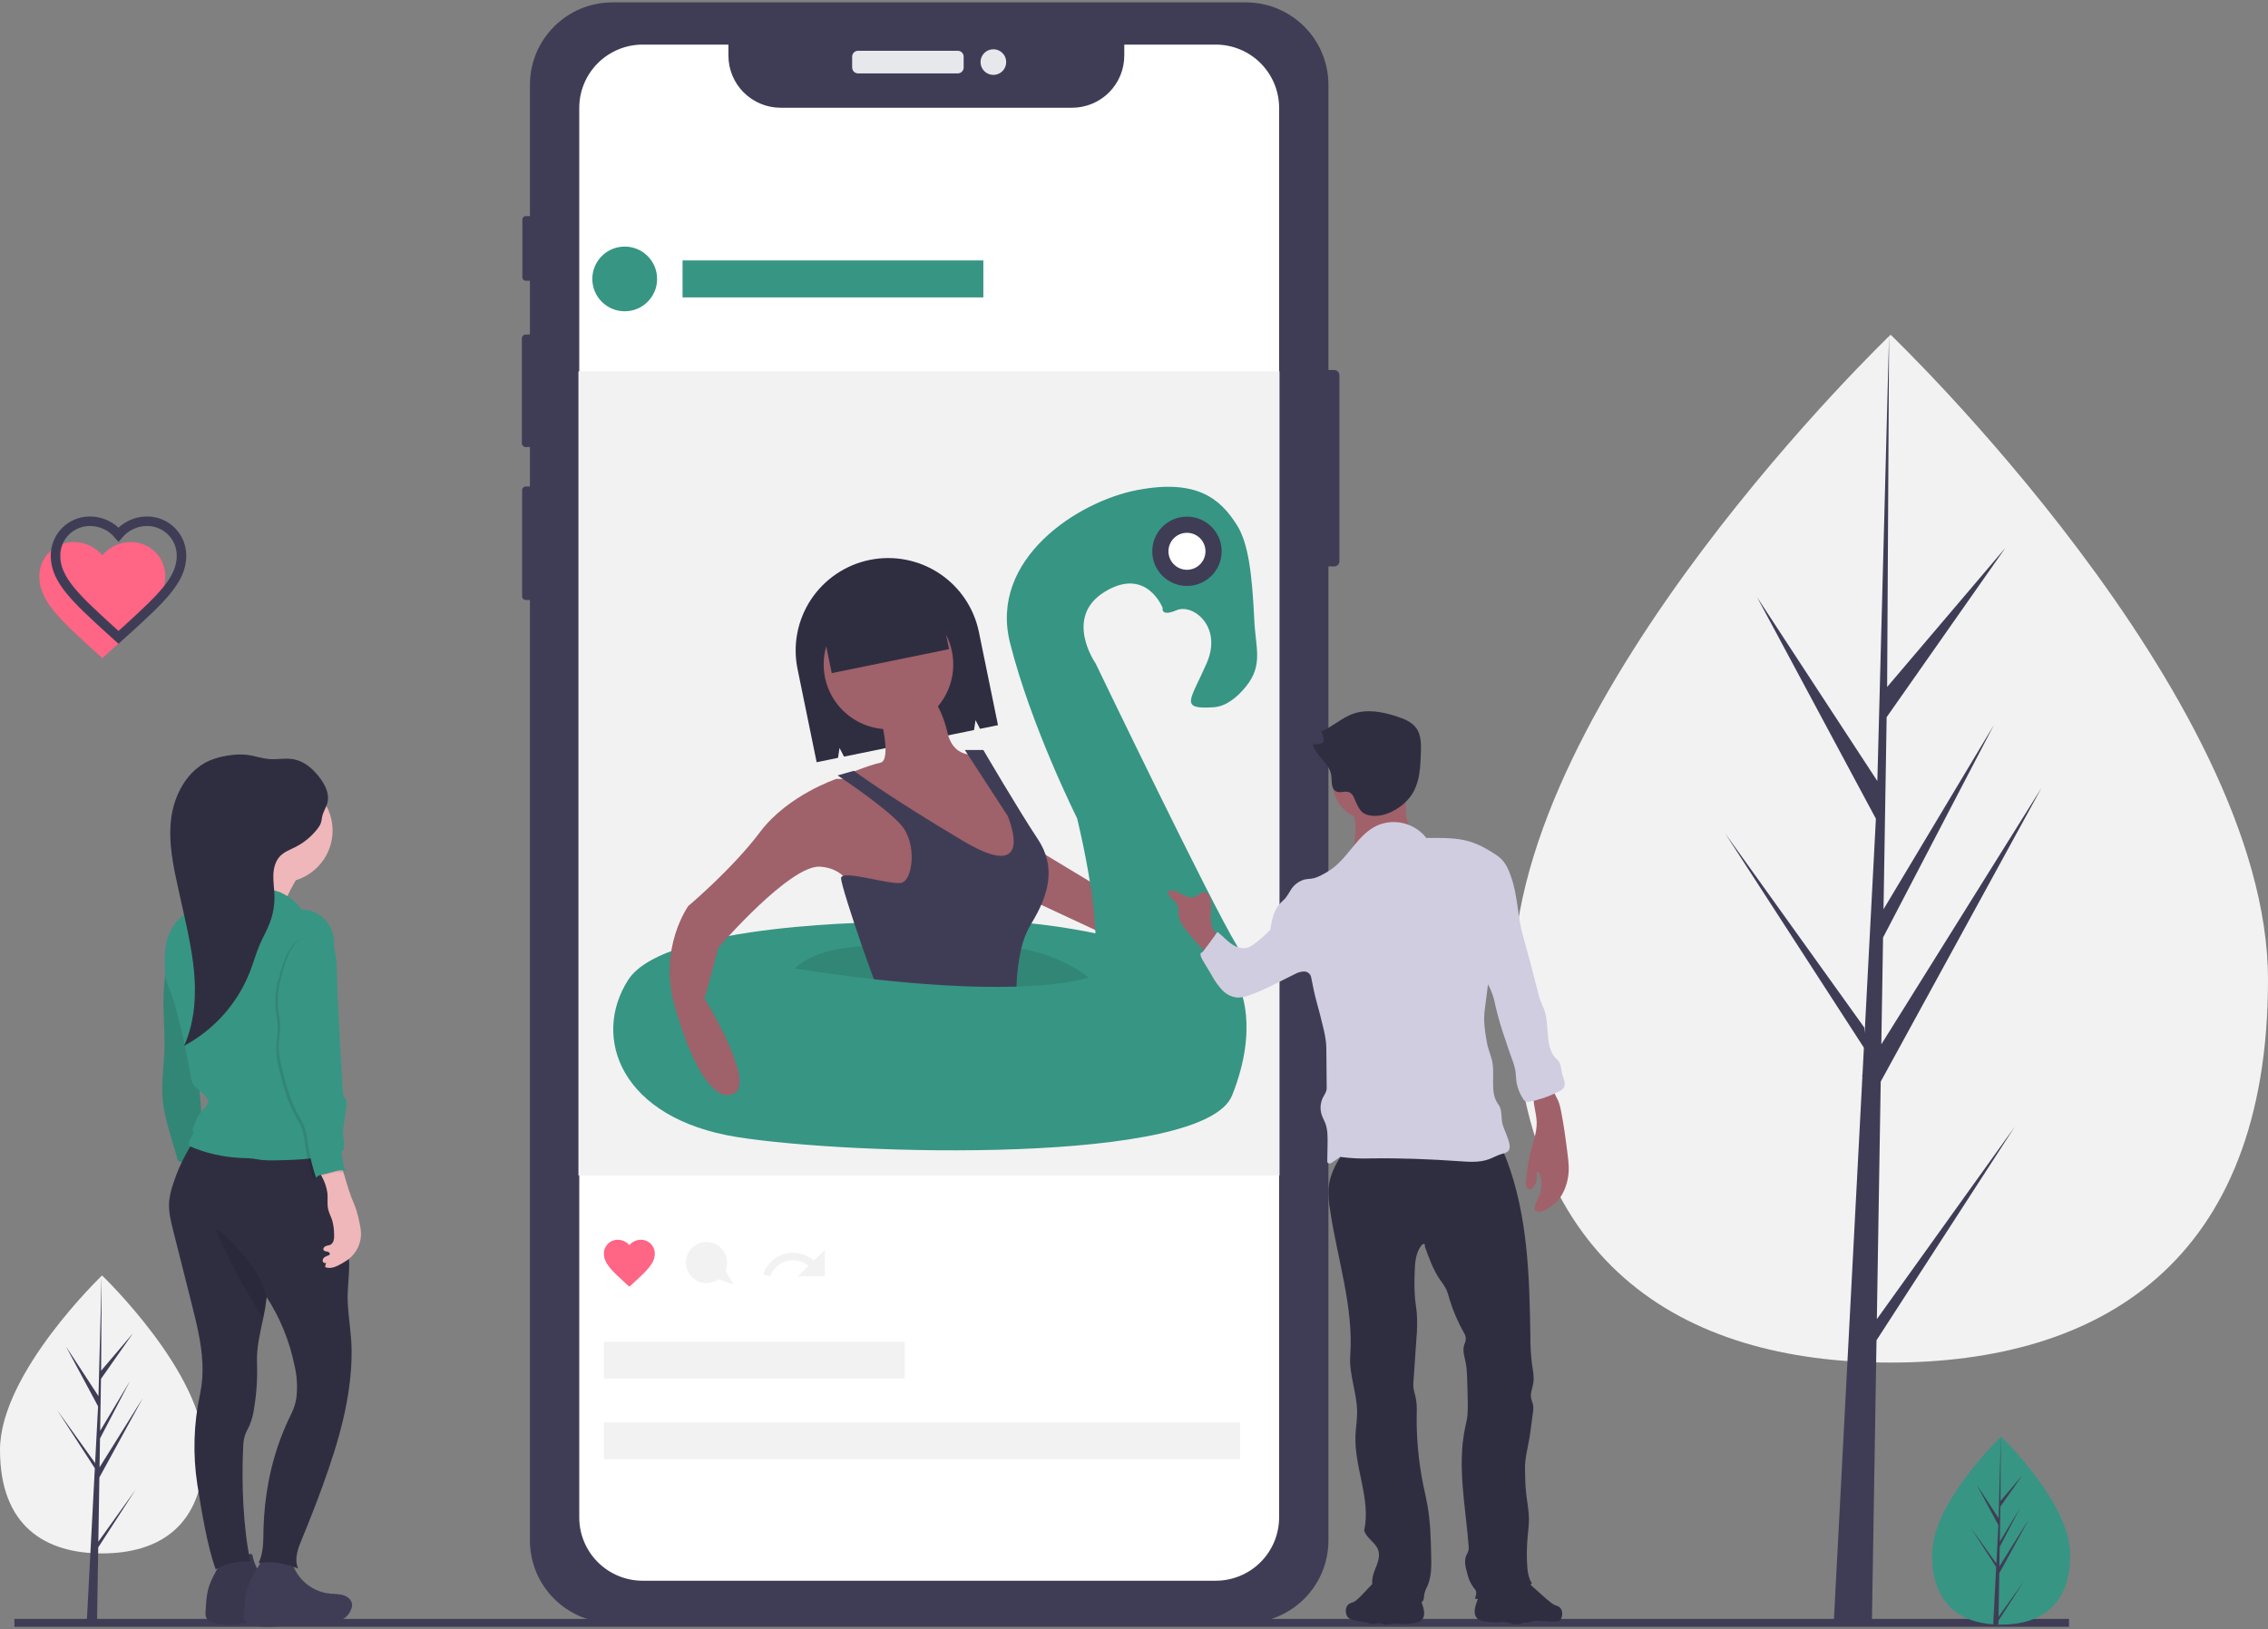 <svg width="476" height="342" viewBox="0 0 476 342" fill="none" xmlns="http://www.w3.org/2000/svg">
<rect x="0" y="0" width="476" height="342" fill="#808080" stroke="none"/>
<g clip-path="url(#clip0)">
<path d="M476 205.643C476 265.224 440.538 286.028 396.793 286.028C353.049 286.028 317.587 265.224 317.587 205.643C317.587 146.062 396.793 70.266 396.793 70.266C396.793 70.266 476 146.062 476 205.643Z" fill="#F2F2F2"/>
<path d="M393.908 276.914L394.719 227.05L428.479 165.361L394.847 219.228L395.211 196.807L418.478 152.176L395.307 190.873V190.874L395.963 150.548L420.878 115.016L396.066 144.208L396.476 70.266L393.901 168.151L394.113 164.113L368.782 125.386L393.706 171.865L391.346 216.901L391.276 215.706L362.073 174.95L391.187 219.928L390.892 225.56L390.839 225.645L390.864 226.108L384.876 340.368H392.876L393.836 281.35L422.879 236.482L393.908 276.914Z" fill="#3F3D56"/>
<path d="M42.839 304.352C42.839 320.464 33.249 326.089 21.419 326.089C9.59 326.089 0 320.464 0 304.352C0 288.24 21.419 267.742 21.419 267.742C21.419 267.742 42.839 288.239 42.839 304.352Z" fill="#F2F2F2"/>
<path d="M20.639 323.625L20.858 310.141L29.988 293.458L20.893 308.025L20.991 301.962L27.283 289.892L21.018 300.358L21.195 289.453L27.933 279.844L21.223 287.738L21.334 267.743L20.637 294.213L20.694 293.121L13.844 282.648L20.584 295.217L19.946 307.396L19.927 307.073L12.03 296.051L19.903 308.215L19.823 309.738L19.809 309.76L19.816 309.886L18.196 340.784H20.36L20.619 324.824L28.474 312.691L20.639 323.625Z" fill="#3F3D56"/>
<path d="M3.019 340.84H434.238" stroke="#3F3D56" stroke-width="2" stroke-miterlimit="10"/>
<path d="M434.468 326.343C434.468 337.241 427.982 341.046 419.98 341.046C419.795 341.046 419.61 341.044 419.425 341.04C419.054 341.032 418.687 341.015 418.324 340.99C411.103 340.479 405.493 336.478 405.493 326.343C405.493 315.854 418.912 302.619 419.92 301.64L419.922 301.638C419.961 301.6 419.98 301.581 419.98 301.581C419.98 301.581 434.468 315.445 434.468 326.343Z" fill="#379583"/>
<path d="M419.452 339.379L424.751 331.984L419.439 340.191L419.425 341.04C419.054 341.032 418.687 341.015 418.324 340.99L418.895 330.087L418.891 330.002L418.901 329.986L418.954 328.956L413.629 320.729L418.971 328.184L418.984 328.403L419.415 320.165L414.856 311.663L419.471 318.719L419.92 301.64L419.922 301.581V301.638L419.847 315.106L424.386 309.766L419.828 316.266L419.708 323.642L423.946 316.563L419.691 324.727L419.623 328.828L425.776 318.975L419.601 330.258L419.452 339.379Z" fill="#3F3D56"/>
<path d="M279.998 77.67H277.216C276.602 77.67 276.104 78.168 276.104 78.781V117.796C276.104 118.41 276.602 118.907 277.216 118.907H279.998C280.613 118.907 281.111 118.41 281.111 117.796V78.781C281.111 78.168 280.613 77.67 279.998 77.67Z" fill="#3F3D56"/>
<path d="M111.71 45.364H110.36C109.956 45.364 109.63 45.69 109.63 46.093V58.21C109.63 58.613 109.956 58.94 110.36 58.94H111.71C112.113 58.94 112.44 58.613 112.44 58.21V46.093C112.44 45.69 112.113 45.364 111.71 45.364Z" fill="#3F3D56"/>
<path d="M111.872 70.219H110.35C109.896 70.219 109.527 70.587 109.527 71.04V93.026C109.527 93.48 109.896 93.848 110.35 93.848H111.872C112.327 93.848 112.695 93.48 112.695 93.026V71.04C112.695 70.587 112.327 70.219 111.872 70.219Z" fill="#3F3D56"/>
<path d="M111.81 102.116H110.362C109.929 102.116 109.578 102.466 109.578 102.898V125.168C109.578 125.6 109.929 125.95 110.362 125.95H111.81C112.243 125.95 112.593 125.6 112.593 125.168V102.898C112.593 102.466 112.243 102.116 111.81 102.116Z" fill="#3F3D56"/>
<path d="M261.473 0.5H128.554C118.982 0.5 111.221 8.251 111.221 17.813V323.376C111.221 332.937 118.982 340.688 128.554 340.688H261.473C271.046 340.688 278.806 332.937 278.806 323.376V17.813C278.806 8.251 271.046 0.5 261.473 0.5Z" fill="#3F3D56"/>
<path d="M201.016 10.659H180.082C179.401 10.659 178.848 11.211 178.848 11.892V14.172C178.848 14.853 179.401 15.405 180.082 15.405H201.016C201.698 15.405 202.25 14.853 202.25 14.172V11.892C202.25 11.211 201.698 10.659 201.016 10.659Z" fill="#E6E8EC"/>
<path d="M208.484 15.724C209.973 15.724 211.18 14.519 211.18 13.032C211.18 11.545 209.973 10.34 208.484 10.34C206.996 10.34 205.789 11.545 205.789 13.032C205.789 14.519 206.996 15.724 208.484 15.724Z" fill="#E6E8EC"/>
<path d="M268.457 22.656V318.535C268.457 322.06 267.054 325.441 264.558 327.933C262.061 330.426 258.676 331.826 255.147 331.825H134.881C131.352 331.826 127.967 330.426 125.47 327.933C122.974 325.441 121.572 322.06 121.571 318.535V22.656C121.571 20.91 121.915 19.181 122.584 17.568C123.253 15.955 124.233 14.49 125.469 13.255C126.705 12.021 128.173 11.041 129.787 10.373C131.402 9.705 133.133 9.361 134.881 9.362H152.878V11.67C152.879 14.573 154.034 17.357 156.089 19.41C158.144 21.463 160.932 22.617 163.838 22.617H225C227.907 22.617 230.695 21.464 232.75 19.411C234.806 17.358 235.96 14.574 235.96 11.67V9.362H255.147C256.895 9.361 258.626 9.705 260.241 10.373C261.856 11.041 263.323 12.021 264.559 13.255C265.795 14.49 266.776 15.955 267.444 17.568C268.113 19.181 268.457 20.91 268.457 22.656Z" fill="white"/>
<path d="M268.54 77.953H121.401V246.744H268.54V77.953Z" fill="#F2F2F2"/>
<path d="M132.084 270.1L131.31 269.402C128.559 266.88 126.743 265.242 126.743 263.203C126.736 262.815 126.807 262.429 126.952 262.069C127.097 261.709 127.313 261.382 127.587 261.106C127.861 260.831 128.187 260.613 128.547 260.466C128.906 260.319 129.292 260.246 129.681 260.25C130.139 260.253 130.592 260.355 131.007 260.55C131.422 260.744 131.789 261.027 132.084 261.378C132.379 261.027 132.747 260.744 133.162 260.55C133.577 260.355 134.029 260.253 134.488 260.25C134.877 260.246 135.262 260.319 135.622 260.466C135.981 260.613 136.308 260.831 136.582 261.106C136.856 261.382 137.072 261.709 137.217 262.069C137.362 262.429 137.433 262.815 137.426 263.203C137.426 265.242 135.61 266.88 132.859 269.402L132.084 270.1Z" fill="#FF6584"/>
<path d="M160.168 267.52L161.666 267.947C161.933 267.172 162.385 266.475 162.983 265.914C163.581 265.353 164.306 264.946 165.097 264.728C165.887 264.51 166.719 264.487 167.521 264.662C168.322 264.837 169.068 265.205 169.696 265.732L167.409 267.947H173.118V262.404L170.817 264.607C169.995 263.886 169.006 263.38 167.94 263.135C166.874 262.89 165.763 262.913 164.708 263.201C163.653 263.49 162.686 264.036 161.894 264.789C161.101 265.543 160.509 266.481 160.168 267.52L160.168 267.52Z" fill="#F2F2F2"/>
<path d="M131.113 65.342C134.868 65.342 137.911 62.302 137.911 58.552C137.911 54.802 134.868 51.761 131.113 51.761C127.358 51.761 124.315 54.802 124.315 58.552C124.315 62.302 127.358 65.342 131.113 65.342Z" fill="#379583"/>
<path d="M206.382 54.672H143.253V62.432H206.382V54.672Z" fill="#379583"/>
<path d="M189.871 281.666H126.743V289.427H189.871V281.666Z" fill="#F2F2F2"/>
<path d="M260.284 298.584H126.743V306.345H260.284V298.584Z" fill="#F2F2F2"/>
<path d="M153.936 269.609L152.264 266.685C152.664 265.726 152.703 264.654 152.376 263.668C152.048 262.682 151.374 261.847 150.479 261.317C149.584 260.787 148.528 260.597 147.504 260.783C146.48 260.969 145.558 261.518 144.907 262.329C144.256 263.14 143.921 264.158 143.961 265.197C144.002 266.235 144.417 267.224 145.13 267.981C145.843 268.739 146.805 269.213 147.84 269.319C148.875 269.424 149.914 269.152 150.764 268.553L153.936 269.609Z" fill="#F2F2F2"/>
<path d="M182.521 117.539H182.521C180.022 118.05 177.648 119.048 175.535 120.475C173.422 121.902 171.611 123.731 170.205 125.857C168.8 127.983 167.827 130.365 167.343 132.867C166.859 135.368 166.874 137.94 167.385 140.436L171.394 160.003L175.882 159.085L176.199 157.012L177.139 158.829L204.427 153.251L204.744 151.177L205.684 152.994L209.454 152.224L205.445 132.657C204.933 130.161 203.935 127.79 202.506 125.679C201.077 123.569 199.246 121.76 197.117 120.356C194.989 118.952 192.604 117.981 190.1 117.498C187.595 117.014 185.02 117.029 182.521 117.539Z" fill="#2F2E41"/>
<path d="M216.337 177.569L239.646 191.635L236.732 198.425L214.88 188.24L216.337 177.569Z" fill="#9F616A"/>
<path d="M186.715 193.575C186.715 193.575 139.611 193.575 131.841 205.701C124.072 217.827 130.385 234.803 154.665 238.683C178.945 242.563 252.758 244.503 258.585 229.952C264.412 215.401 260.042 207.156 260.042 207.156C260.042 207.156 234.79 189.695 186.715 193.575Z" fill="#379583"/>
<path d="M228.477 205.216L254.214 214.916C254.214 214.916 264.898 207.156 259.556 198.425C254.214 189.695 229.934 139.251 229.934 139.251C229.934 139.251 223.136 129.551 231.876 124.216C240.617 118.88 244.017 127.611 244.017 127.611C244.017 127.611 243.531 129.551 246.93 128.096C250.33 126.641 256.642 131.491 253.243 139.251C249.844 147.012 247.416 148.952 254.7 148.467C257.33 148.292 259.644 146.409 261.527 144.075C265.136 139.6 263.525 135.997 263.252 130.257C262.784 120.426 262.019 114.016 259.556 110.15C256.157 104.814 251.301 100.449 238.675 102.874C226.049 105.299 207.596 117.425 211.967 134.886C216.337 152.347 226.049 171.749 226.049 171.749C226.049 171.749 232.848 198.91 228.477 205.216Z" fill="#379583"/>
<path opacity="0.1" d="M228.477 205.216C224.282 206.37 219.013 206.933 213.341 207.107C203.444 207.413 192.304 206.54 183.408 205.55C173.798 204.479 166.805 203.276 166.805 203.276C170.054 200.249 175.046 199.051 180.912 198.614C188.196 198.071 196.83 198.692 205.168 198.425C208.242 198.318 211.318 198.549 214.341 199.114C223.539 200.865 228.477 205.216 228.477 205.216Z" fill="black"/>
<path d="M186.472 153.075C193.982 153.075 200.069 146.995 200.069 139.494C200.069 131.993 193.982 125.913 186.472 125.913C178.963 125.913 172.875 131.993 172.875 139.494C172.875 146.995 178.963 153.075 186.472 153.075Z" fill="#9F616A"/>
<path d="M184.773 150.407C184.773 150.407 187.201 159.623 184.773 160.108C182.345 160.593 176.517 163.018 176.517 163.018L183.801 165.928L197.398 178.539L209.053 184.359L214.88 182.419V171.749L206.139 158.168C206.139 158.168 200.312 160.108 198.855 153.802C197.398 147.497 194.485 145.072 194.485 145.072L184.773 150.407Z" fill="#9F616A"/>
<path d="M181.373 163.503H175.546C175.546 163.503 165.348 166.898 159.521 174.659C153.694 182.419 144.467 190.18 144.467 190.18C144.467 190.18 138.154 198.91 141.554 211.036C144.953 223.162 149.809 231.892 154.179 229.467C158.55 227.042 147.866 209.581 147.866 209.581L150.78 198.91C150.78 198.91 165.834 181.449 172.147 181.934C178.46 182.419 178.945 187.755 178.945 187.755L192.542 191.635L196.913 182.419L194.485 172.719L181.373 163.503Z" fill="#9F616A"/>
<path d="M216.337 194.06C215.419 195.634 214.746 197.338 214.341 199.114C213.735 201.737 213.4 204.416 213.341 207.107C203.444 207.413 192.304 206.54 183.408 205.55C182.621 203.455 181.757 201.044 180.912 198.614C178.634 192.047 176.517 185.344 176.517 184.359C176.517 182.419 186.715 185.814 189.143 185.329C191.571 184.844 192.542 177.084 189.143 173.204C185.744 169.323 175.789 162.775 175.789 162.775L179.188 161.805C179.188 161.805 186.715 167.383 202.254 176.599C217.794 185.814 211.481 171.264 211.481 171.264L202.497 157.44H206.382C206.382 157.44 213.909 170.293 217.794 176.114C221.679 181.934 220.222 187.755 216.337 194.06Z" fill="#3F3D56"/>
<path d="M196.094 121.172L171.467 126.206L174.56 141.3L199.187 136.266L196.094 121.172Z" fill="#2F2E41"/>
<path d="M249.116 123.003C253.138 123.003 256.4 119.746 256.4 115.727C256.4 111.709 253.138 108.452 249.116 108.452C245.093 108.452 241.831 111.709 241.831 115.727C241.831 119.746 245.093 123.003 249.116 123.003Z" fill="#3F3D56"/>
<path d="M249.116 119.608C251.261 119.608 253 117.87 253 115.727C253 113.584 251.261 111.847 249.116 111.847C246.97 111.847 245.231 113.584 245.231 115.727C245.231 117.87 246.97 119.608 249.116 119.608Z" fill="white"/>
<path d="M35.321 199.708L34.825 203.536C34.657 204.831 34.489 206.128 34.398 207.432C34.097 211.768 34.658 216.121 34.511 220.465C34.397 223.809 33.863 227.151 34.121 230.488C34.349 233.439 35.19 236.304 36.026 239.143L37.221 243.202C37.231 243.323 37.269 243.441 37.331 243.545C37.394 243.65 37.48 243.738 37.582 243.804C37.685 243.87 37.801 243.911 37.922 243.925C38.043 243.938 38.166 243.924 38.28 243.883L43.569 243.404C43.231 241.853 42.854 240.236 42.672 238.659C42.528 237.411 42.441 236.158 42.351 234.906C42.07 231.002 41.751 227.101 41.432 223.2L40.873 216.348C40.63 213.375 40.384 210.385 39.635 207.498C38.888 204.575 37.403 201.893 35.321 199.708Z" fill="#379583"/>
<path opacity="0.1" d="M35.321 199.708L34.825 203.536C34.657 204.831 34.489 206.128 34.398 207.432C34.097 211.768 34.658 216.121 34.511 220.465C34.397 223.809 33.863 227.151 34.121 230.488C34.349 233.439 35.19 236.304 36.026 239.143L37.221 243.202C37.231 243.323 37.269 243.441 37.331 243.545C37.394 243.65 37.48 243.738 37.582 243.804C37.685 243.87 37.801 243.911 37.922 243.925C38.043 243.938 38.166 243.924 38.28 243.883L43.569 243.404C43.231 241.853 42.854 240.236 42.672 238.659C42.528 237.411 42.441 236.158 42.351 234.906C42.07 231.002 41.751 227.101 41.432 223.2L40.873 216.348C40.63 213.375 40.384 210.385 39.635 207.498C38.888 204.575 37.403 201.893 35.321 199.708Z" fill="black"/>
<path d="M44.743 330.952C44.432 331.561 44.161 332.191 43.932 332.836C43.325 334.616 43.233 336.525 43.147 338.404C43.105 338.767 43.139 339.134 43.246 339.483C43.505 340.158 44.253 340.501 44.953 340.688C47.882 341.475 50.971 340.735 53.992 340.465C56.958 340.2 59.979 340.391 62.884 339.738C63.313 339.657 63.728 339.513 64.115 339.311C64.851 338.833 65.401 338.116 65.671 337.282C65.759 337.068 65.819 336.844 65.847 336.615C65.943 335.626 65.081 334.767 64.141 334.442C63.201 334.117 62.179 334.171 61.19 334.069C59.155 333.86 57.246 332.987 55.758 331.585C54.27 330.183 53.286 328.331 52.958 326.314C52.923 326.098 48.067 326.225 47.556 326.505C46.957 326.833 46.595 327.651 46.258 328.204C45.714 329.098 45.209 330.014 44.743 330.952Z" fill="#3F3D56"/>
<path opacity="0.1" d="M44.743 330.952C44.432 331.561 44.161 332.191 43.932 332.836C43.325 334.616 43.233 336.525 43.147 338.404C43.105 338.767 43.139 339.134 43.246 339.483C43.505 340.158 44.253 340.501 44.953 340.688C47.882 341.475 50.971 340.735 53.992 340.465C56.958 340.2 59.979 340.391 62.884 339.738C63.313 339.657 63.728 339.513 64.115 339.311C64.851 338.833 65.401 338.116 65.671 337.282C65.759 337.068 65.819 336.844 65.847 336.615C65.943 335.626 65.081 334.767 64.141 334.442C63.201 334.117 62.179 334.171 61.19 334.069C59.155 333.86 57.246 332.987 55.758 331.585C54.27 330.183 53.286 328.331 52.958 326.314C52.923 326.098 48.067 326.225 47.556 326.505C46.957 326.833 46.595 327.651 46.258 328.204C45.714 329.098 45.209 330.014 44.743 330.952Z" fill="black"/>
<path d="M52.795 331.412C52.484 332.021 52.213 332.651 51.984 333.295C51.377 335.076 51.285 336.985 51.199 338.864C51.157 339.226 51.191 339.594 51.298 339.943C51.557 340.618 52.306 340.96 53.005 341.148C55.934 341.935 59.023 341.194 62.045 340.924C65.01 340.66 68.031 340.851 70.936 340.198C71.365 340.117 71.78 339.973 72.167 339.771C72.903 339.293 73.453 338.576 73.723 337.741C73.811 337.528 73.871 337.304 73.9 337.074C73.996 336.086 73.133 335.227 72.193 334.902C71.253 334.577 70.232 334.63 69.242 334.529C67.207 334.32 65.298 333.447 63.81 332.045C62.322 330.643 61.338 328.79 61.01 326.773C60.975 326.558 56.119 326.685 55.608 326.965C55.009 327.293 54.647 328.111 54.31 328.664C53.766 329.557 53.261 330.473 52.795 331.412Z" fill="#3F3D56"/>
<path d="M73.797 283.532C73.86 293.272 71.024 302.793 67.697 311.949C66.38 315.574 64.983 319.166 63.505 322.728C62.63 324.838 61.644 327.18 62.582 329.264C59.883 328.238 57.12 327.632 54.272 328.106C55.356 325.898 55.254 323.328 55.303 320.871C55.397 317.534 55.756 314.21 56.378 310.93C57.332 305.94 58.969 301.104 61.243 296.559C61.704 295.601 62.022 294.58 62.186 293.53C62.481 291.194 62.346 288.824 61.785 286.536C60.746 281.47 58.773 276.64 55.966 272.294C55.957 272.391 55.949 272.489 55.938 272.585C55.768 274.034 55.524 275.473 55.206 276.896C54.569 279.913 53.826 282.932 53.937 285.964C54.057 289.181 53.857 292.402 53.341 295.58C53.178 296.828 52.852 298.05 52.373 299.215C52.062 299.912 51.656 300.568 51.411 301.29C51.167 302.125 51.041 302.989 51.033 303.858C50.67 311.193 51.028 320.579 52.529 327.769C49.999 327.652 47.485 328.224 45.255 329.424C43.441 324.31 42.285 317.048 41.421 311.663C40.442 305.302 40.641 298.815 42.008 292.525C42.433 290.427 42.592 288.283 42.482 286.145C42.289 281.886 41.24 277.72 40.199 273.586C39.669 271.488 39.139 269.389 38.61 267.29C37.856 264.3 37.102 261.309 36.346 258.318C35.845 256.329 35.339 254.297 35.496 252.25C35.607 251.128 35.843 250.022 36.199 248.953C37.327 245.313 39.012 241.87 41.195 238.746C49.89 239.234 58.69 238.421 67.372 237.754C67.794 237.671 68.232 237.745 68.603 237.963C68.897 238.263 69.073 238.66 69.097 239.08C70.185 245.234 71.272 251.387 72.359 257.54C72.888 260.11 73.198 262.72 73.287 265.342C73.303 267.955 72.879 270.559 72.978 273.17C73.11 276.687 73.776 280.013 73.797 283.532Z" fill="#2F2E41"/>
<path opacity="0.1" d="M55.938 272.585C55.768 274.034 55.524 275.473 55.206 276.896C53.315 273.629 51.276 270.444 49.535 267.095C49.086 266.232 48.659 265.358 48.229 264.486C47.802 263.613 47.374 262.741 46.946 261.869C46.706 261.379 46.465 260.888 46.248 260.386C45.895 259.662 45.623 258.902 45.44 258.118C46.073 258.002 47.633 259.707 48.102 260.152C49.064 261.099 49.972 262.099 50.822 263.147C51.851 264.31 52.795 265.544 53.647 266.841C54.737 268.61 55.512 270.553 55.938 272.585Z" fill="black"/>
<path d="M63.183 182.927C63.183 182.927 58.352 190.612 59.246 192.221C60.141 193.829 44.037 190.791 44.037 190.791C44.037 190.791 52.805 183.106 51.91 179.889C51.015 176.672 63.183 182.927 63.183 182.927Z" fill="#EFB7B9"/>
<path d="M58.888 185.251C64.917 185.251 69.803 180.37 69.803 174.349C69.803 168.327 64.917 163.446 58.888 163.446C52.86 163.446 47.973 168.327 47.973 174.349C47.973 180.37 52.86 185.251 58.888 185.251Z" fill="#EFB7B9"/>
<path d="M63.345 190.986C62.176 189.362 60.59 188.084 58.754 187.286C57.697 186.909 56.605 186.639 55.493 186.483L51.139 185.718C50.071 185.531 48.929 185.351 47.939 185.791C47.433 186.046 46.972 186.383 46.575 186.787C45.062 188.187 43.595 189.727 41.697 190.535C41.178 190.756 40.634 190.918 40.115 191.141C37.992 192.054 36.405 193.961 35.503 196.087C34.556 198.317 34.529 200.735 34.604 203.156C34.602 203.991 34.684 204.825 34.849 205.644C35.069 206.423 35.345 207.186 35.675 207.925C36.277 209.504 36.78 211.119 37.183 212.76C38.312 217.074 39.249 221.431 39.997 225.832C40.062 226.465 40.249 227.079 40.546 227.641C40.966 228.201 41.475 228.689 42.051 229.086C42.508 229.464 42.93 229.882 43.313 230.334C43.5 230.528 43.636 230.763 43.712 231.021C43.853 231.672 43.277 232.229 42.81 232.704C41.839 233.693 41.138 234.914 40.772 236.249C40.544 236.523 40.428 236.874 40.448 237.229C40.541 237.476 40.576 237.74 40.549 238.002C40.46 238.242 40.32 238.459 40.139 238.64C39.931 238.91 39.783 239.222 39.705 239.555C39.627 239.887 39.62 240.232 39.686 240.567C43.069 242.035 46.69 242.882 50.374 243.066C51.277 243.108 52.182 243.109 53.079 243.219C53.718 243.298 54.35 243.432 54.989 243.506C55.92 243.594 56.856 243.617 57.79 243.578C62.648 243.482 67.649 243.356 72.11 241.432C72.53 239.147 71.625 236.818 71.057 234.565C70.154 230.981 69.926 227.265 69.254 223.631C68.794 221.144 68.126 218.696 67.743 216.196C67.36 213.696 67.27 211.104 67.958 208.67C68.568 206.513 68.752 204.317 69.384 202.166C70.016 200.016 70.459 197.684 69.746 195.559C68.861 192.924 66.123 190.84 63.345 190.986Z" fill="#379583"/>
<path d="M68.705 168.569C69.236 166.633 68.192 164.618 66.943 163.046C65.601 161.356 63.868 159.831 61.751 159.407C60.03 159.062 58.248 159.478 56.498 159.34C54.948 159.217 53.462 158.662 51.92 158.462C50.524 158.313 49.115 158.366 47.735 158.621C46.423 158.812 45.141 159.17 43.92 159.685C39.274 161.742 36.551 166.82 35.919 171.857C35.288 176.893 36.395 181.968 37.497 186.923L38.492 191.402C39.528 196.065 40.567 200.751 40.845 205.519C41.122 210.287 40.605 215.181 38.641 219.536C44.99 216.13 49.909 210.567 52.509 203.854C53.215 202.01 53.737 200.097 54.52 198.284C55.192 196.724 56.054 195.247 56.65 193.657C57.323 191.86 57.646 189.951 57.602 188.033C57.568 186.592 57.326 185.158 57.368 183.717C57.41 182.275 57.778 180.772 58.775 179.729C59.661 178.803 60.921 178.358 62.064 177.775C63.86 176.853 65.43 175.545 66.659 173.945C67.378 173.009 67.417 172.609 67.6 171.529C67.778 170.478 68.425 169.588 68.705 168.569Z" fill="#2F2E41"/>
<path d="M68.72 250.471C68.831 251.592 68.627 252.74 68.872 253.84C69.057 254.666 69.485 255.417 69.737 256.225C69.987 257.161 70.116 258.126 70.12 259.095C70.157 259.908 70.094 260.897 69.374 261.278C69.058 261.445 68.679 261.448 68.35 261.589C68.021 261.729 67.739 262.127 67.927 262.431C68.085 262.687 68.445 262.69 68.74 262.75C69.034 262.81 69.359 263.115 69.188 263.363C69.119 263.443 69.028 263.502 68.925 263.53C68.624 263.62 68.338 263.757 68.08 263.936C67.951 264.027 67.851 264.152 67.789 264.297C67.728 264.442 67.708 264.601 67.732 264.757C67.749 264.832 67.784 264.902 67.833 264.961C67.881 265.021 67.943 265.069 68.013 265.101C68.083 265.133 68.159 265.149 68.237 265.147C68.314 265.146 68.389 265.126 68.458 265.091C68.326 265.373 68.254 265.679 68.246 265.99C69.398 266.485 70.694 265.838 71.778 265.209C72.248 264.948 72.702 264.66 73.137 264.345C74.01 263.671 74.705 262.795 75.162 261.793C75.618 260.79 75.822 259.691 75.757 258.591C75.706 258.038 75.621 257.488 75.502 256.946C75.334 256.002 75.112 255.068 74.838 254.15C74.528 253.181 74.102 252.253 73.737 251.304C72.958 249.281 72.457 247.163 71.756 245.111C71.746 245.013 71.716 244.919 71.668 244.833C71.619 244.747 71.553 244.672 71.475 244.613C71.396 244.553 71.306 244.511 71.21 244.488C71.114 244.465 71.014 244.463 70.917 244.48C70.127 244.439 69.336 244.512 68.567 244.696C68.102 244.832 67.34 245.13 67.131 245.616C66.944 246.054 67.258 246.446 67.458 246.822C68.111 247.945 68.54 249.184 68.72 250.471Z" fill="#EFB7B9"/>
<path opacity="0.1" d="M67.982 195.701C68.215 195.937 68.41 196.208 68.56 196.504C70.111 199.319 70.13 202.689 70.203 205.901C70.285 209.517 70.483 213.13 70.681 216.741L71.274 227.542C71.331 228.574 71.387 229.608 71.532 230.631C72.229 230.807 72.258 231.706 72.177 232.42C71.678 236.827 70.437 241.365 71.737 245.606C71.787 245.825 71.891 246.027 72.041 246.194C71.386 245.987 70.684 245.978 70.023 246.167C69.375 246.303 68.752 246.54 68.106 246.687C67.285 246.874 66.353 246.954 65.793 247.582C65.159 245.676 64.655 243.73 64.283 241.756C63.975 239.963 63.891 238.098 63.159 236.431C62.864 235.758 62.469 235.134 62.109 234.494C60.214 231.122 59.286 227.309 58.38 223.551C57.973 221.769 57.875 219.93 58.091 218.115C58.22 217.287 58.296 216.451 58.318 215.613C58.26 214.729 58.144 213.85 57.97 212.982C57.588 210.434 57.767 207.833 58.496 205.361C59.175 203.066 59.77 200.651 61.19 198.723C62.61 196.795 65.586 195.733 67.982 195.701Z" fill="black"/>
<path d="M68.519 195.343C68.751 195.58 68.946 195.851 69.097 196.147C70.647 198.962 70.667 202.332 70.74 205.544C70.822 209.16 71.02 212.772 71.218 216.384L71.811 227.185C71.868 228.217 71.924 229.25 72.069 230.273C72.766 230.449 72.795 231.349 72.714 232.062C72.215 236.47 70.974 241.007 72.274 245.249C72.324 245.467 72.428 245.67 72.578 245.836C71.923 245.63 71.221 245.62 70.56 245.809C69.912 245.946 69.289 246.182 68.643 246.329C67.822 246.516 66.89 246.596 66.329 247.225C65.696 245.319 65.192 243.372 64.82 241.399C64.512 239.605 64.428 237.74 63.696 236.074C63.401 235.401 63.006 234.777 62.646 234.136C60.751 230.765 59.823 226.952 58.917 223.194C58.51 221.411 58.412 219.573 58.628 217.758C58.757 216.929 58.832 216.094 58.854 215.256C58.797 214.372 58.681 213.493 58.507 212.624C58.124 210.076 58.304 207.475 59.033 205.004C59.712 202.708 60.307 200.294 61.727 198.366C63.147 196.438 66.122 195.376 68.519 195.343Z" fill="#379583"/>
<g opacity="0.1">
<path opacity="0.1" d="M66.943 163.046C65.601 161.356 63.868 159.831 61.751 159.407C60.03 159.062 58.248 159.478 56.498 159.34C54.948 159.217 53.462 158.662 51.92 158.462C50.525 158.313 49.115 158.366 47.735 158.621C46.423 158.812 45.141 159.17 43.92 159.685C43.26 159.979 42.63 160.335 42.04 160.75C43.128 160.339 44.258 160.044 45.409 159.872C46.789 159.617 48.198 159.564 49.594 159.713C51.136 159.913 52.622 160.468 54.172 160.591C55.921 160.729 57.704 160.313 59.425 160.658C61.541 161.082 63.275 162.607 64.617 164.297C65.866 165.869 66.91 167.884 66.379 169.82C66.099 170.839 65.451 171.729 65.273 172.78C65.091 173.86 65.052 174.26 64.333 175.196C63.407 176.4 62.287 177.441 61.019 178.278C61.369 178.112 61.721 177.949 62.064 177.775C63.86 176.853 65.43 175.545 66.659 173.945C67.378 173.009 67.417 172.609 67.6 171.529C67.778 170.478 68.425 169.588 68.705 168.569C69.236 166.633 68.192 164.618 66.943 163.046Z" fill="black"/>
<path opacity="0.1" d="M58.775 179.729C58.962 179.536 59.167 179.358 59.385 179.2C58.342 179.705 57.245 180.148 56.449 180.98C55.451 182.023 55.084 183.527 55.042 184.968C55 186.409 55.242 187.843 55.276 189.284C55.32 191.202 54.997 193.111 54.324 194.908C53.728 196.498 52.866 197.975 52.193 199.535C51.411 201.348 50.889 203.261 50.182 205.105C47.927 210.924 43.922 215.902 38.718 219.355C38.692 219.415 38.668 219.476 38.641 219.536C44.99 216.13 49.909 210.567 52.509 203.854C53.215 202.01 53.737 200.097 54.52 198.284C55.192 196.724 56.054 195.247 56.65 193.657C57.323 191.86 57.646 189.951 57.602 188.033C57.568 186.592 57.326 185.158 57.368 183.716C57.41 182.275 57.778 180.772 58.775 179.729Z" fill="black"/>
</g>
<path d="M298.486 339.967C297.966 340.593 297.077 340.719 296.272 340.802C295.232 340.953 294.177 340.973 293.132 340.862C291.891 340.677 291.147 341.382 290.013 340.84C289.327 340.512 288.271 341.168 287.585 340.84C286.644 340.391 283.397 340.298 282.824 339.42C282.252 338.543 282.31 337.157 283.215 336.639C283.472 336.517 283.737 336.413 284.008 336.329C285.524 335.727 288.594 331.182 290.206 330.949C291.006 330.912 291.801 331.099 292.5 331.489C294.09 332.194 296.897 332.751 297.591 334.54C298.131 335.934 299.61 338.605 298.486 339.967Z" fill="#2F2E41"/>
<path d="M309.907 339.607C310.427 340.234 311.316 340.36 312.121 340.442C313.161 340.593 314.216 340.613 315.261 340.502C316.502 340.318 318.015 341.382 319.149 340.84C319.835 340.512 320.891 340.683 321.577 340.355C322.517 339.906 326.938 340.908 327.511 340.031C328.083 339.153 328.025 337.767 327.12 337.249C326.863 337.127 326.598 337.024 326.327 336.939C324.811 336.337 319.799 330.823 318.187 330.59C317.387 330.553 316.592 330.74 315.893 331.13C314.303 331.835 311.496 332.391 310.802 334.18C310.262 335.574 308.783 338.245 309.907 339.607Z" fill="#2F2E41"/>
<path d="M314.928 240.566C315.425 241.519 315.859 242.504 316.227 243.514C320.636 255.163 321.005 267.891 321.187 280.343C321.172 282.367 321.287 284.391 321.533 286.4C321.718 287.675 322.01 288.963 321.822 290.236C321.659 291.338 321.14 292.424 321.347 293.518C321.44 294.009 321.675 294.464 321.768 294.955C321.84 295.493 321.825 296.039 321.724 296.572L321.133 300.964C320.796 303.466 320.019 305.876 320.062 308.4C320.091 310.122 320.12 311.847 320.312 313.558C320.506 315.296 320.869 317.02 320.888 318.769C320.902 320.078 320.722 321.381 320.606 322.685C320.443 324.527 320.406 326.378 320.495 328.225C320.564 329.648 320.728 331.125 321.483 332.334C320.637 333.547 319.799 334.633 318.443 335.226C315.689 336.433 312.529 336.024 309.553 335.592C309.718 335.043 309.973 334.422 309.735 333.9C309.595 333.648 309.423 333.415 309.224 333.206C308.574 332.283 308.123 331.236 307.899 330.13C307.539 328.818 307.178 327.407 307.918 326.148C308.173 325.7 308.286 325.185 308.241 324.672C307.625 316.414 305.785 307.871 307.479 299.767C307.66 298.902 307.875 298.042 307.976 297.165C308.067 295.902 308.083 294.635 308.022 293.37L307.986 291.61C307.898 289.732 307.974 287.806 307.597 285.949C307.327 284.618 306.823 283.281 307.444 281.925C307.58 281.614 307.642 281.276 307.626 280.937C307.61 280.599 307.517 280.268 307.352 279.971C306.045 277.683 304.993 275.259 304.217 272.742C304.055 272.038 303.835 271.349 303.556 270.683C303.177 269.981 302.741 269.312 302.253 268.68C300.778 266.544 299.896 264.065 299.03 261.619C299.123 261.394 299.052 261.082 298.811 261.114C298.573 261.175 298.369 261.327 298.243 261.538C297.057 263.131 296.957 265.255 296.904 267.239C296.814 269.083 296.845 270.93 296.998 272.77C297.1 273.734 297.268 274.69 297.354 275.655C297.468 277.456 297.44 279.263 297.269 281.059L296.663 289.898C296.581 290.629 296.625 291.368 296.794 292.084C297.182 293.323 297.372 294.615 297.355 295.914C297.195 301.253 297.658 306.593 298.732 311.826C299.028 313.27 299.37 314.706 299.621 316.159C300.212 319.584 300.293 323.073 300.373 326.547C300.422 328.684 300.457 330.897 299.614 332.861C299.285 333.466 299.043 334.115 298.896 334.788C298.893 335.136 298.847 335.481 298.759 335.817C298.511 336.452 297.769 336.723 297.102 336.868C295.849 337.141 294.562 337.232 293.283 337.14C292.982 337.135 292.686 337.069 292.412 336.947C291.935 336.7 291.681 336.176 291.318 335.781C290.535 334.926 289.234 334.665 288.52 333.752C287.629 332.61 288.003 330.956 288.534 329.608C289.065 328.261 289.722 326.798 289.265 325.423C288.726 323.804 286.817 322.932 286.305 321.303C287.767 314.737 284.175 307.946 284.483 301.227C284.554 299.661 284.826 298.107 284.832 296.541C284.846 292.505 283.096 288.578 283.384 284.552C284.115 274.321 280.627 264.108 279.149 253.958C278.869 252.443 278.764 250.901 278.837 249.362C279.056 246.822 280.237 244.457 281.657 242.338C282.675 240.82 283.898 239.334 285.584 238.624C286.972 238.039 288.527 238.041 290.033 238.053C293.792 238.082 297.55 238.111 301.308 238.178C303.865 238.142 306.419 238.371 308.93 238.86C310.962 239.324 312.864 240.271 314.928 240.566Z" fill="#2F2E41"/>
<path d="M254.205 193.927C253.841 192.148 254.529 190.244 253.991 188.509C253.797 187.884 253.32 187.233 252.665 187.251C252.028 187.269 251.597 187.892 251.032 188.187C250.122 188.662 249.017 188.23 248.107 187.754C247.198 187.277 246.184 186.738 245.198 187.024C245.081 187.641 245.498 188.23 245.953 188.664C246.455 189.043 246.871 189.525 247.173 190.078C247.321 190.675 247.377 191.291 247.34 191.905C247.443 193.315 248.337 194.529 249.23 195.625C250.669 197.392 252.197 199.084 253.808 200.696C253.806 200.693 256.253 197.669 256.206 197.14C256.161 196.642 255.338 196.176 255.039 195.774C254.629 195.227 254.345 194.596 254.205 193.927Z" fill="#A1616A"/>
<path d="M327.076 231.177C327.294 231.743 327.457 232.328 327.564 232.925C328.195 235.981 328.593 239.079 328.985 242.175C329.09 243.001 329.195 243.828 329.227 244.661C329.338 246.636 328.931 248.607 328.046 250.378C327.147 252.153 325.617 253.53 323.756 254.239C323.183 254.443 322.381 254.48 322.131 253.926C322.042 253.67 322.044 253.391 322.137 253.136C322.363 252.311 322.824 251.572 323.122 250.77C323.566 249.574 323.639 248.272 323.334 247.033C323.217 246.559 322.969 246.03 322.489 245.936C322.728 247.029 322.527 248.171 321.928 249.116C321.792 249.38 321.557 249.579 321.275 249.67C321.076 249.69 320.877 249.642 320.71 249.534C320.543 249.426 320.417 249.265 320.353 249.076C320.236 248.695 320.211 248.292 320.279 247.899C320.433 245.913 320.735 243.942 321.184 242.001C321.719 239.871 322.566 237.77 322.512 235.575C322.462 233.585 321.669 231.632 321.891 229.655C321.894 229.532 321.934 229.414 322.005 229.314C322.074 229.245 322.159 229.192 322.253 229.162C322.809 228.932 323.381 228.743 323.964 228.596C324.309 228.509 325.486 228.1 325.816 228.283C326.084 228.431 326.166 229.317 326.3 229.617C326.536 230.148 326.852 230.64 327.076 231.177Z" fill="#A1616A"/>
<path d="M287.774 172.247C292.266 172.247 295.907 168.61 295.907 164.124C295.907 159.638 292.266 156.001 287.774 156.001C283.283 156.001 279.642 159.638 279.642 164.124C279.642 168.61 283.283 172.247 287.774 172.247Z" fill="#A1616A"/>
<path d="M295.061 170.003C295.06 170.52 295.101 171.037 295.184 171.548C295.296 172.065 295.455 172.571 295.658 173.059C295.93 173.853 296.314 174.605 296.797 175.291C297.289 175.982 298.024 176.46 298.855 176.63C293.297 179.232 287.363 180.945 281.271 181.706C282.231 181.068 283.029 180.217 283.604 179.219C283.909 178.578 284.117 177.895 284.222 177.194C284.74 174.257 284.477 171.236 283.457 168.433C283.356 168.157 283.258 167.818 283.449 167.594C283.53 167.511 283.629 167.447 283.738 167.407C286.153 166.385 288.761 165.899 291.383 165.982C292.053 165.987 292.723 166.017 293.391 166.065C293.75 166.091 294.544 166.015 294.83 166.278C295.171 166.592 295 167.566 295.011 167.991L295.061 170.003Z" fill="#A1616A"/>
<path d="M299.364 175.912C298.168 174.381 296.493 173.294 294.606 172.824C292.719 172.354 290.729 172.529 288.953 173.321C285.082 175.167 283.176 179.599 279.772 182.205C278.997 182.784 278.172 183.292 277.307 183.722C276.796 184.004 276.25 184.22 275.684 184.363C275.048 184.503 274.384 184.484 273.75 184.636C272.543 184.99 271.515 185.788 270.872 186.868C270.553 187.432 270.2 187.977 269.814 188.498C269.458 188.92 269.016 189.261 268.64 189.665C267.286 191.118 266.918 193.204 266.61 195.165C265.55 196.279 264.395 197.297 263.156 198.207C262.766 198.507 262.334 198.746 261.873 198.916C260.682 199.302 259.368 198.811 258.353 198.079C257.338 197.347 256.511 196.381 255.51 195.63C254.591 196.943 253.63 198.26 252.65 199.529C252.502 199.77 252.276 199.955 252.01 200.052C251.826 200.671 252.268 201.311 252.598 201.866L254.371 204.842C254.957 205.926 255.676 206.932 256.512 207.838C257.359 208.749 258.516 209.311 259.757 209.414C260.54 209.407 261.315 209.259 262.046 208.977C265.425 207.841 268.527 206.03 271.742 204.49C272.324 204.158 272.977 203.967 273.646 203.932C273.981 203.923 274.31 204.024 274.582 204.22C274.853 204.415 275.054 204.694 275.151 205.014C275.52 206.873 275.886 208.726 276.393 210.553C276.871 212.275 277.315 214.007 277.725 215.747C277.999 216.812 278.195 217.896 278.311 218.99C278.364 219.61 278.369 220.234 278.375 220.857L278.443 228.388C278.451 229.198 277.988 229.704 277.632 230.433C277.086 231.563 277.004 232.862 277.403 234.052C277.603 234.639 277.916 235.182 278.137 235.762C278.673 237.163 278.652 238.706 278.624 240.206L278.561 243.642C278.544 243.784 278.57 243.928 278.635 244.056C278.845 244.384 279.351 244.192 279.671 243.97L281.28 242.856C283.432 243.153 285.606 243.258 287.777 243.17C293.951 243.081 300.127 243.326 306.287 243.757C308.342 243.901 310.466 244.056 312.409 243.371C313.395 243.024 314.303 242.468 315.311 242.19C315.726 242.125 316.121 241.963 316.462 241.716C317.026 241.195 316.876 240.281 316.646 239.549C316.445 238.909 316.216 238.278 315.961 237.656C315.698 237.085 315.483 236.492 315.319 235.885C315.011 234.514 315.311 232.93 314.457 231.814C312.544 229.316 313.898 225.472 313.095 222.431C312.836 221.447 312.452 220.498 312.208 219.51C312.056 218.89 311.959 218.258 311.863 217.626C311.611 216.26 311.486 214.874 311.49 213.485C311.513 212.79 311.601 212.099 311.688 211.409L312.296 206.619C313.055 208.035 313.583 209.564 313.859 211.147C314.412 213.512 315.093 215.845 315.899 218.135C316.357 219.517 316.815 220.899 317.31 222.268C317.623 223.047 317.864 223.853 318.03 224.676C318.14 225.34 318.143 226.017 318.22 226.685C318.386 228.118 318.888 229.492 319.686 230.696C319.833 230.975 320.077 231.191 320.371 231.304C320.571 231.341 320.776 231.332 320.971 231.279C323.118 230.856 325.196 230.138 327.146 229.146C327.561 228.974 327.922 228.693 328.189 228.332C328.714 227.48 328.127 226.415 327.872 225.447C327.598 224.41 327.662 223.162 326.844 222.467C323.996 220.046 325.41 215.132 323.984 211.678C323.734 211.072 323.443 210.483 323.227 209.863C323.062 209.39 322.942 208.902 322.822 208.416C321.827 204.394 320.762 200.39 319.627 196.404C318.45 192.271 318.576 187.967 317.095 183.933C316.816 183.088 316.453 182.273 316.01 181.501C315.508 180.694 314.838 180.005 314.046 179.48C311.896 178.061 309.726 176.851 307.201 176.336C304.675 175.821 301.941 175.901 299.364 175.912Z" fill="#D0CDE1"/>
<path d="M280.384 166.112C279.291 165.524 279.579 163.927 279.393 162.701C279.011 160.178 276.156 158.681 275.486 156.218C276.256 156.313 277.037 156.202 277.75 155.898C277.888 155.081 277.726 154.241 277.294 153.533C279.642 152.58 281.542 150.711 283.925 149.853C286.923 148.773 290.262 149.436 293.286 150.439C294.794 150.94 296.365 151.59 297.277 152.891C298.279 154.32 298.263 156.2 298.21 157.944C298.125 160.678 298.017 163.51 296.798 165.96C295.246 169.079 290.853 171.968 287.223 171.123C285.713 170.772 285.269 169.825 284.632 168.515C284.236 167.699 284.087 166.752 283.196 166.328C282.324 165.914 281.268 166.588 280.384 166.112Z" fill="#2F2E41"/>
<g opacity="0.1">
<path opacity="0.1" d="M313.362 224.353C313.372 224.568 313.378 224.786 313.38 225.004C313.369 224.789 313.364 224.571 313.362 224.353Z" fill="black"/>
<path opacity="0.1" d="M278.137 232.513C278.673 233.914 278.652 235.457 278.624 236.957C278.617 237.348 278.61 237.739 278.603 238.131C278.568 237.322 278.412 236.523 278.137 235.762C277.916 235.182 277.603 234.639 277.403 234.052C277.059 233.025 277.072 231.913 277.438 230.895C277.638 231.447 277.927 231.964 278.137 232.513Z" fill="black"/>
</g>
<g opacity="0.1">
<path opacity="0.1" d="M277.75 154.717L277.742 154.72C277.668 154.3 277.516 153.897 277.294 153.533C277.432 153.477 277.568 153.417 277.703 153.355C277.81 153.801 277.826 154.264 277.75 154.717Z" fill="black"/>
</g>
<path d="M21.472 138.158L19.555 136.43C12.748 130.188 8.254 126.137 8.254 121.09C8.238 120.13 8.414 119.176 8.773 118.285C9.131 117.394 9.666 116.584 10.343 115.903C11.021 115.222 11.829 114.683 12.719 114.32C13.609 113.956 14.563 113.774 15.524 113.785C16.659 113.791 17.779 114.044 18.806 114.525C19.833 115.007 20.742 115.706 21.472 116.574C22.201 115.706 23.111 115.007 24.138 114.525C25.165 114.044 26.285 113.791 27.42 113.785C28.381 113.774 29.335 113.956 30.225 114.319C31.115 114.683 31.923 115.222 32.6 115.903C33.278 116.584 33.812 117.394 34.171 118.285C34.53 119.176 34.706 120.13 34.689 121.09C34.689 126.137 30.195 130.188 23.389 136.43L21.472 138.158Z" fill="#FF6584"/>
<path d="M24.871 133.792L22.954 132.065C16.148 125.823 11.654 121.772 11.654 116.725C11.637 115.765 11.813 114.811 12.172 113.92C12.531 113.029 13.065 112.219 13.743 111.538C14.42 110.856 15.228 110.318 16.118 109.954C17.008 109.59 17.962 109.409 18.923 109.42C20.058 109.426 21.178 109.678 22.205 110.16C23.232 110.642 24.142 111.341 24.871 112.209C25.601 111.341 26.51 110.642 27.538 110.16C28.565 109.678 29.684 109.426 30.819 109.42C31.78 109.409 32.734 109.59 33.624 109.954C34.514 110.318 35.322 110.856 36 111.538C36.678 112.219 37.212 113.029 37.571 113.92C37.929 114.811 38.105 115.765 38.089 116.725C38.089 121.772 33.595 125.823 26.788 132.065L24.871 133.792Z" stroke="#3F3D56" stroke-width="2" stroke-miterlimit="10"/>
</g>
<defs>
<clipPath id="clip0">
<rect y="0.5" width="476" height="341" fill="white"/>
</clipPath>
</defs>
</svg>

